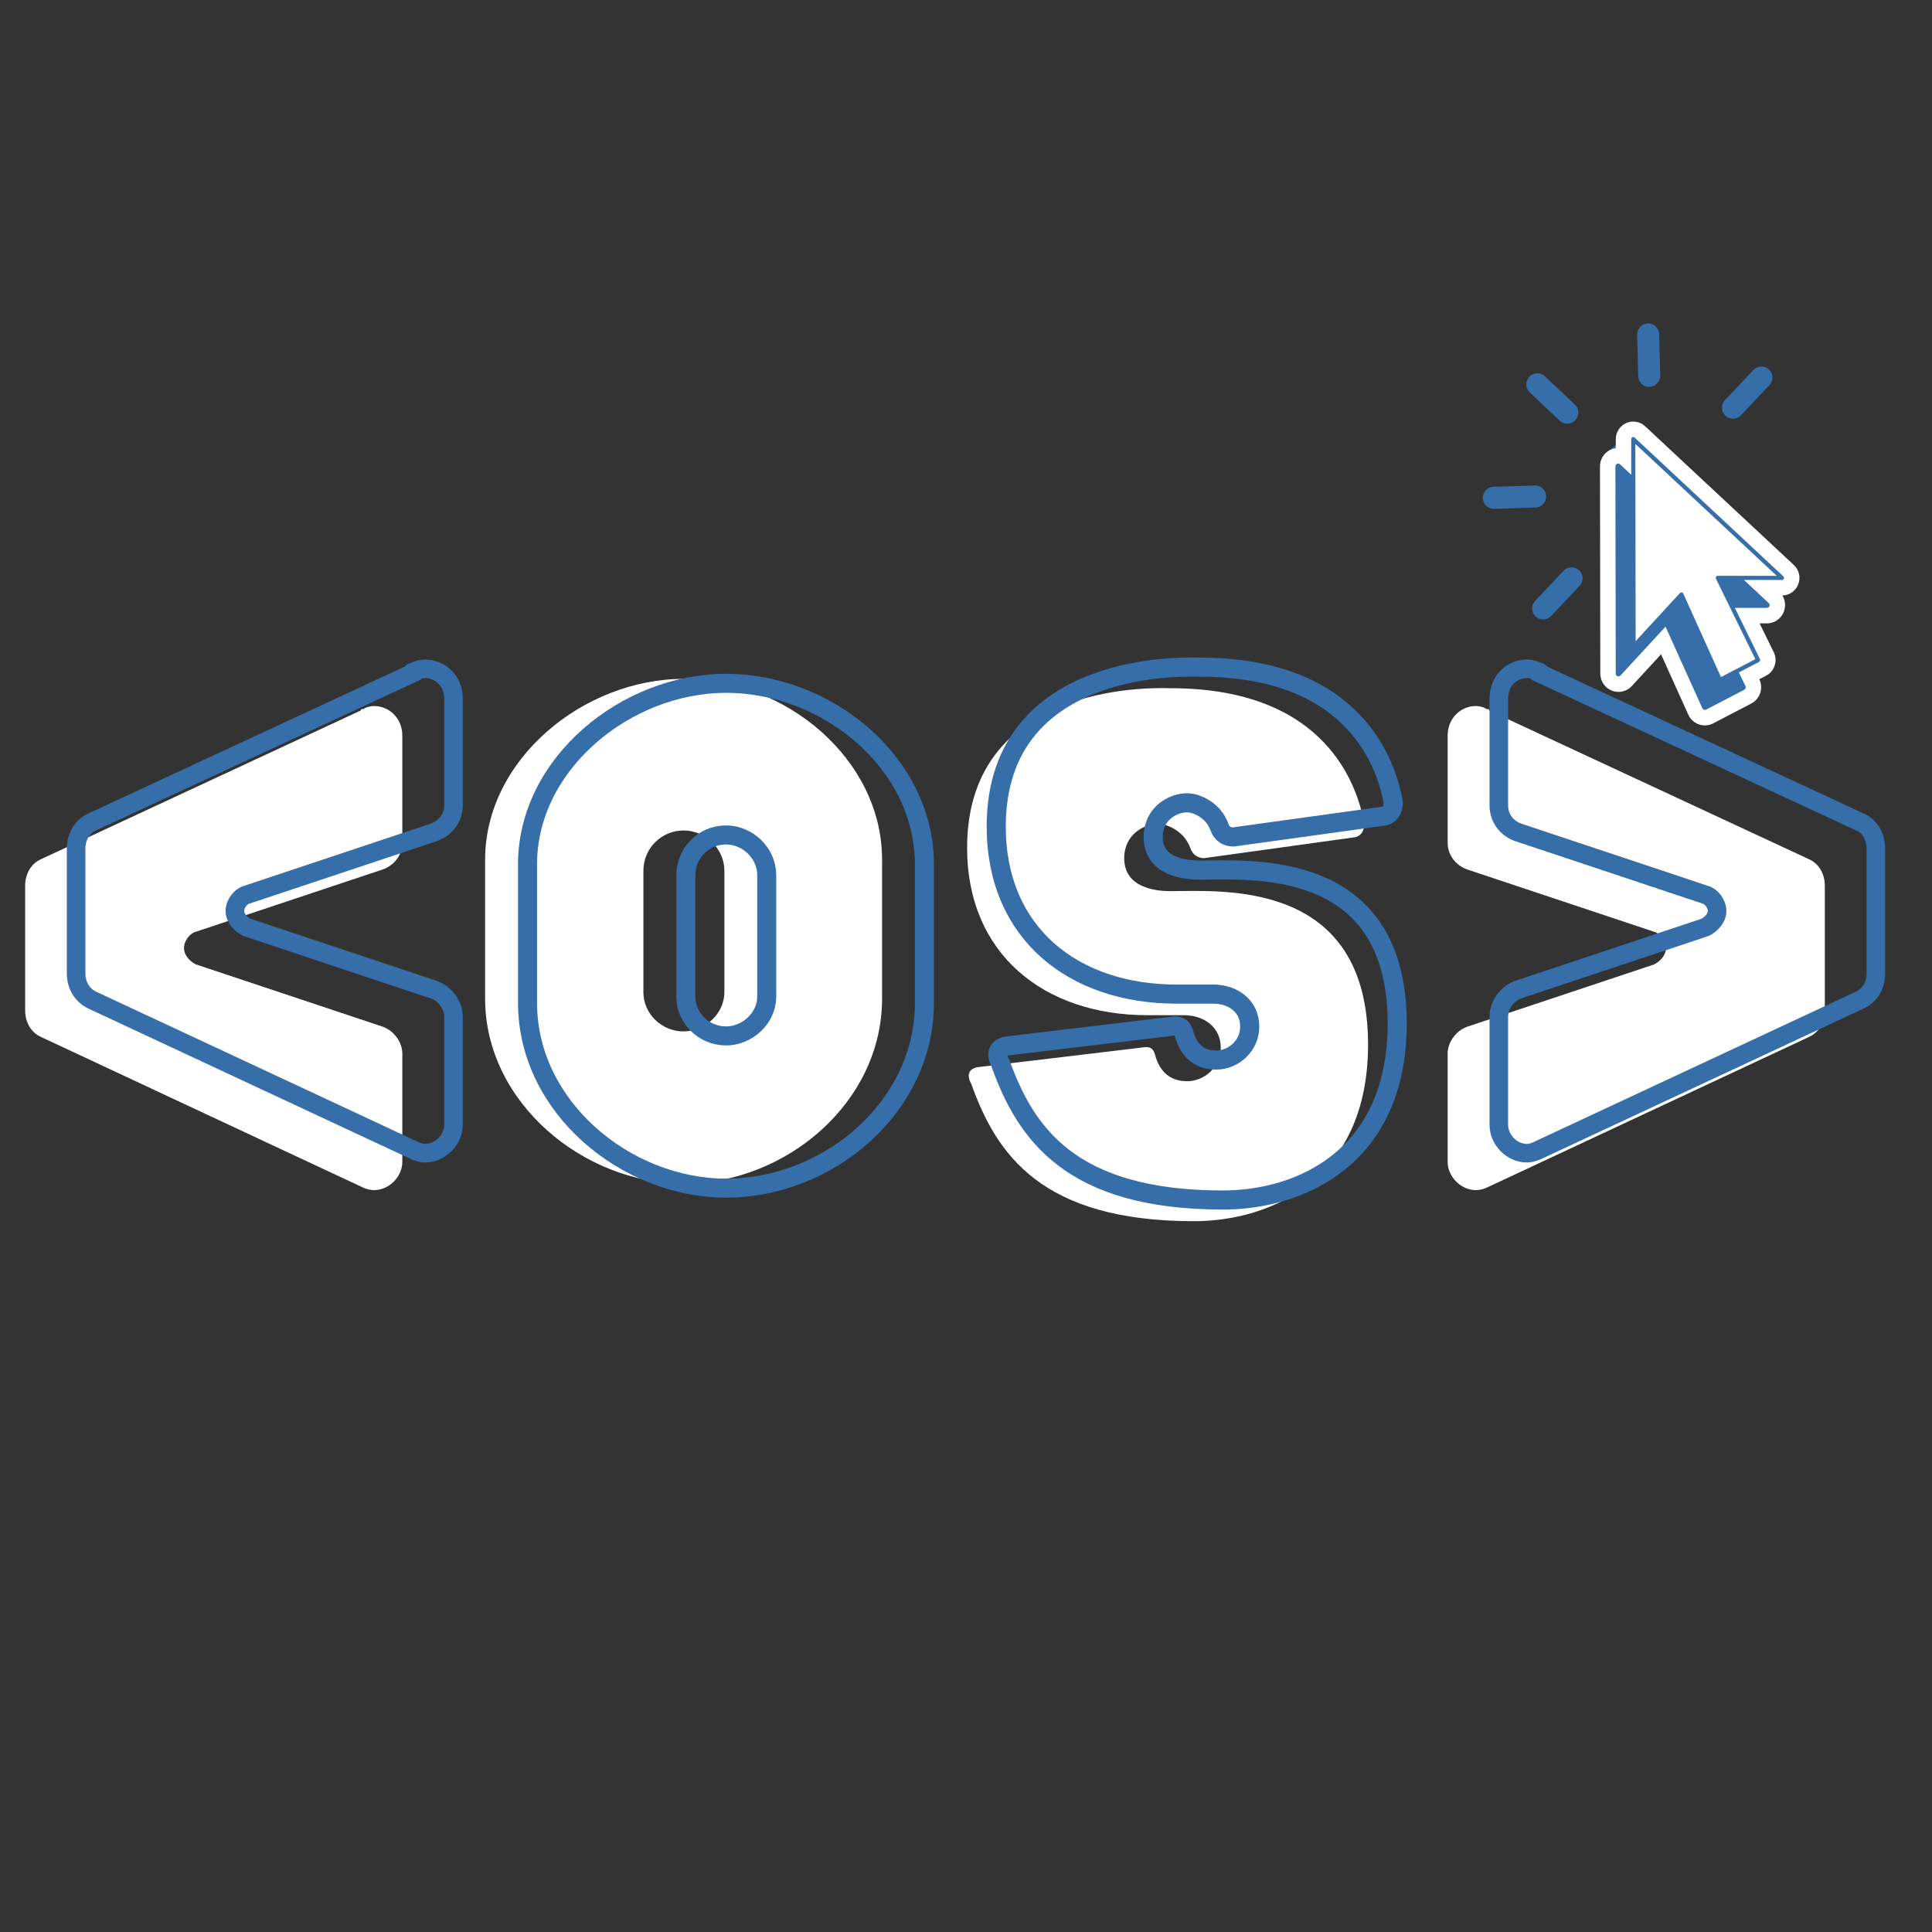 <svg xmlns="http://www.w3.org/2000/svg" xmlns:xlink="http://www.w3.org/1999/xlink" width="500" zoomAndPan="magnify" viewBox="0 0 375 375" height="500" preserveAspectRatio="xMidYMid meet" version="1.0"><rect x="0" y="0" width="375" height="375" fill="#333333" stroke="none"/><defs><g/><clipPath id="id1"><path d="M 310 83 L 349 83 L 349 123 L 310 123 Z M 310 83 " clip-rule="nonzero"/></clipPath><clipPath id="id2"><path d="M 274.168 97.086 L 321.055 47.492 L 348.305 73.254 L 301.418 122.848 Z M 274.168 97.086 " clip-rule="nonzero"/></clipPath><clipPath id="id3"><path d="M 274.168 97.086 L 321.055 47.492 L 389.18 111.895 L 342.293 161.492 Z M 274.168 97.086 " clip-rule="nonzero"/></clipPath><clipPath id="id4"><path d="M 298.012 102.578 L 336.484 61.883 L 389.266 111.785 L 350.797 152.477 Z M 298.012 102.578 " clip-rule="nonzero"/></clipPath><clipPath id="id5"><path d="M 298.012 102.578 L 336.391 61.98 L 389.176 111.883 L 350.797 152.477 Z M 298.012 102.578 " clip-rule="nonzero"/></clipPath><clipPath id="id6"><path d="M 296 72 L 307 72 L 307 83 L 296 83 Z M 296 72 " clip-rule="nonzero"/></clipPath><clipPath id="id7"><path d="M 274.168 97.086 L 321.055 47.492 L 348.305 73.254 L 301.418 122.848 Z M 274.168 97.086 " clip-rule="nonzero"/></clipPath><clipPath id="id8"><path d="M 274.168 97.086 L 321.055 47.492 L 389.18 111.895 L 342.293 161.492 Z M 274.168 97.086 " clip-rule="nonzero"/></clipPath><clipPath id="id9"><path d="M 317 62 L 323 62 L 323 76 L 317 76 Z M 317 62 " clip-rule="nonzero"/></clipPath><clipPath id="id10"><path d="M 274.168 97.086 L 321.055 47.492 L 348.305 73.254 L 301.418 122.848 Z M 274.168 97.086 " clip-rule="nonzero"/></clipPath><clipPath id="id11"><path d="M 274.168 97.086 L 321.055 47.492 L 389.18 111.895 L 342.293 161.492 Z M 274.168 97.086 " clip-rule="nonzero"/></clipPath><clipPath id="id12"><path d="M 334 71 L 345 71 L 345 82 L 334 82 Z M 334 71 " clip-rule="nonzero"/></clipPath><clipPath id="id13"><path d="M 274.168 97.086 L 321.055 47.492 L 348.305 73.254 L 301.418 122.848 Z M 274.168 97.086 " clip-rule="nonzero"/></clipPath><clipPath id="id14"><path d="M 274.168 97.086 L 321.055 47.492 L 389.18 111.895 L 342.293 161.492 Z M 274.168 97.086 " clip-rule="nonzero"/></clipPath><clipPath id="id15"><path d="M 297 110 L 308 110 L 308 121 L 297 121 Z M 297 110 " clip-rule="nonzero"/></clipPath><clipPath id="id16"><path d="M 274.168 97.086 L 321.055 47.492 L 348.305 73.254 L 301.418 122.848 Z M 274.168 97.086 " clip-rule="nonzero"/></clipPath><clipPath id="id17"><path d="M 274.168 97.086 L 321.055 47.492 L 389.18 111.895 L 342.293 161.492 Z M 274.168 97.086 " clip-rule="nonzero"/></clipPath><clipPath id="id18"><path d="M 287 94 L 301 94 L 301 99 L 287 99 Z M 287 94 " clip-rule="nonzero"/></clipPath><clipPath id="id19"><path d="M 274.168 97.086 L 321.055 47.492 L 348.305 73.254 L 301.418 122.848 Z M 274.168 97.086 " clip-rule="nonzero"/></clipPath><clipPath id="id20"><path d="M 274.168 97.086 L 321.055 47.492 L 389.18 111.895 L 342.293 161.492 Z M 274.168 97.086 " clip-rule="nonzero"/></clipPath><clipPath id="id21"><path d="M 310.555 81.559 L 349.555 81.559 L 349.555 140.809 L 310.555 140.809 Z M 310.555 81.559 " clip-rule="nonzero"/></clipPath></defs><g fill="#ffffff" fill-opacity="1"><g transform="translate(276.087, 295.28)"><g><path d="M 44.965 -108.086 L 8.648 -95.98 C 6.34 -95.117 4.898 -92.812 4.898 -90.793 L 4.898 -69.754 C 4.898 -66.871 7.492 -64.277 10.375 -64.277 C 11.242 -64.277 12.105 -64.562 12.684 -64.852 L 74.941 -93.965 C 76.957 -94.828 78.109 -96.848 78.109 -99.152 L 78.109 -123.363 C 78.109 -125.668 76.957 -127.688 74.941 -128.551 L 12.969 -157.375 C 12.969 -157.664 12.684 -157.664 12.395 -157.664 C 12.105 -157.953 11.242 -158.238 10.375 -158.238 C 7.492 -158.238 4.898 -155.934 4.898 -152.477 L 4.898 -131.723 C 4.898 -129.418 6.34 -127.398 8.648 -126.535 L 44.965 -114.43 C 46.117 -114.141 47.27 -112.699 47.27 -111.258 C 47.27 -109.816 46.117 -108.664 44.965 -108.086 Z M 44.965 -108.086 "/></g></g></g><path stroke-linecap="butt" transform="matrix(0.75, 0, 0, 0.75, 262.325, 57.83)" fill="none" stroke-linejoin="miter" d="M 91.519 162.884 L 43.102 179.024 C 40.009 180.149 38.129 183.243 38.129 185.967 L 38.129 214.019 C 38.129 217.868 41.509 221.337 45.352 221.337 C 46.576 221.337 47.701 220.868 48.451 220.493 L 131.488 181.743 C 134.207 180.524 135.707 177.894 135.707 174.8 L 135.707 142.524 C 135.707 139.425 134.207 136.706 131.488 135.581 L 48.826 97.206 C 48.826 96.738 48.451 96.738 48.076 96.738 C 47.701 96.363 46.576 95.988 45.352 95.988 C 41.509 95.988 38.129 99.081 38.129 103.68 L 38.129 131.358 C 38.129 134.456 40.009 137.175 43.102 138.3 L 91.519 154.441 C 93.019 154.816 94.613 156.691 94.613 158.66 C 94.613 160.54 93.019 162.134 91.519 162.884 Z M 91.519 162.884 " stroke="#356ea9" stroke-width="4.804" stroke-opacity="1" stroke-miterlimit="4"/><g clip-path="url(#id1)"><g clip-path="url(#id2)"><g clip-path="url(#id3)"><g clip-path="url(#id4)"><g clip-path="url(#id5)"><path fill="#356ea9" d="M 334.098 125.832 C 333.426 126.609 333.109 127.629 333.137 128.652 L 333.145 128.883 C 333.199 131.051 335.012 132.762 337.18 132.699 L 359.121 132.035 L 359.23 132.047 C 362.602 132.336 365.836 131.129 368.105 128.73 L 376.301 120.059 C 380.48 115.641 380.137 108.504 375.535 104.152 L 358.32 87.879 C 357.219 86.836 355.477 86.891 354.434 87.996 L 354.316 88.121 C 353.562 88.918 353.375 90.051 353.746 91.008 C 354.023 91.734 353.91 92.547 353.375 93.113 L 353.168 93.332 C 352.434 94.109 351.211 94.145 350.438 93.414 L 348.918 91.977 C 347.816 90.934 346.074 90.984 345.027 92.094 L 344.91 92.215 C 344.156 93.012 343.969 94.145 344.34 95.105 C 344.617 95.828 344.504 96.645 343.969 97.211 L 343.766 97.426 C 343.027 98.203 341.805 98.242 341.031 97.508 L 339.875 96.418 C 338.773 95.375 337.031 95.426 335.988 96.535 L 335.871 96.656 C 334.824 97.762 334.867 99.504 335.973 100.547 L 336.07 100.641 C 337.082 101.598 336.73 103.285 335.418 103.766 C 334.734 104.02 333.965 103.848 333.453 103.336 L 333.387 103.27 L 319.246 89.898 C 318.199 88.91 316.555 88.781 315.438 89.699 C 314.086 90.805 314.047 92.805 315.27 93.961 L 344.102 121.219 C 345.25 122.305 344.504 124.242 342.922 124.289 L 336.965 124.469 C 335.859 124.504 334.832 124.988 334.098 125.832 Z M 379.016 122.629 L 370.82 131.297 C 367.785 134.508 363.484 136.141 359.004 135.785 L 337.277 136.441 C 333.043 136.57 329.512 133.23 329.398 128.996 L 329.391 128.637 C 329.336 126.586 330.086 124.633 331.5 123.137 C 332.91 121.645 334.816 120.789 336.867 120.727 L 338.074 120.691 L 312.691 96.691 C 310.059 94.203 309.949 90.027 312.449 87.387 C 314.945 84.742 319.121 84.617 321.754 87.105 L 331.703 96.512 C 331.996 95.637 332.477 94.805 333.156 94.09 L 333.27 93.965 C 335.215 91.91 338.184 91.398 340.625 92.473 C 340.895 91.445 341.414 90.473 342.195 89.648 L 342.309 89.523 C 344.363 87.355 347.559 86.906 350.07 88.227 C 350.352 87.258 350.859 86.336 351.602 85.551 L 351.715 85.43 C 354.184 82.82 358.301 82.695 360.902 85.152 L 378.113 101.426 C 384.211 107.191 384.617 116.703 379.016 122.629 " fill-opacity="1" fill-rule="nonzero"/></g></g></g></g></g><g clip-path="url(#id6)"><g clip-path="url(#id7)"><g clip-path="url(#id8)"><path fill="#356ea9" d="M 305.758 81.562 C 304.945 82.422 303.59 82.465 302.734 81.652 L 296.914 76.152 C 296.059 75.34 296.023 73.988 296.836 73.125 C 297.648 72.266 299.004 72.227 299.859 73.035 L 305.68 78.535 C 306.539 79.348 306.574 80.703 305.758 81.562 " fill-opacity="1" fill-rule="nonzero"/></g></g></g><g clip-path="url(#id9)"><g clip-path="url(#id10)"><g clip-path="url(#id11)"><path fill="#356ea9" d="M 321.664 74.418 C 321.289 74.816 320.762 75.07 320.168 75.09 C 318.988 75.125 318.004 74.195 317.973 73.012 L 317.766 64.992 C 317.734 63.809 318.668 62.824 319.852 62.789 C 321.031 62.75 322.016 63.68 322.043 64.863 L 322.254 72.883 C 322.27 73.477 322.043 74.016 321.664 74.418 " fill-opacity="1" fill-rule="nonzero"/></g></g></g><g clip-path="url(#id12)"><g clip-path="url(#id13)"><g clip-path="url(#id14)"><path fill="#356ea9" d="M 343.441 74.75 L 337.918 80.594 C 337.105 81.453 335.75 81.492 334.891 80.684 C 334.035 79.875 334 78.52 334.812 77.66 L 340.34 71.816 C 341.152 70.953 342.508 70.914 343.363 71.723 C 344.223 72.535 344.258 73.887 343.441 74.75 " fill-opacity="1" fill-rule="nonzero"/></g></g></g><g clip-path="url(#id15)"><g clip-path="url(#id16)"><g clip-path="url(#id17)"><path fill="#356ea9" d="M 306.594 113.727 L 301.07 119.566 C 300.258 120.43 298.902 120.469 298.043 119.66 C 297.188 118.848 297.152 117.496 297.965 116.633 L 303.492 110.789 C 304.305 109.93 305.66 109.891 306.516 110.699 C 307.371 111.508 307.406 112.863 306.594 113.727 " fill-opacity="1" fill-rule="nonzero"/></g></g></g><g clip-path="url(#id18)"><g clip-path="url(#id19)"><g clip-path="url(#id20)"><path fill="#356ea9" d="M 299.516 97.844 C 299.141 98.242 298.609 98.5 298.02 98.516 L 290 98.758 C 288.816 98.793 287.836 97.863 287.805 96.684 C 287.773 95.5 288.707 94.516 289.887 94.48 L 297.91 94.238 C 299.09 94.203 300.074 95.133 300.105 96.312 C 300.117 96.902 299.895 97.445 299.516 97.844 " fill-opacity="1" fill-rule="nonzero"/></g></g></g><g fill="#ffffff" fill-opacity="1"><g transform="translate(185.699, 232.762)"><g><path d="M 41.523 -99.18 C 40.098 -99.18 2.016 -101.195 2.016 -68.215 C 2.016 -47.574 16.965 -35.711 37.016 -35.711 L 44.133 -35.711 C 48.047 -35.711 51.25 -33.336 51.25 -29.422 C 51.25 -25.625 48.047 -22.898 44.727 -22.898 C 42.828 -22.898 39.625 -23.488 38.438 -28.234 C 38.082 -29.184 37.605 -29.777 35.828 -29.422 L 4.035 -25.625 C 2.254 -25.27 1.898 -24.082 2.848 -22.305 C 7.711 -8.777 16.371 4.27 46.031 4.27 C 60.977 4.27 79.84 -3.914 79.84 -30.016 C 79.84 -62.164 51.488 -59.793 41.523 -59.793 C 38.438 -59.793 32.508 -60.504 32.508 -66.199 C 32.508 -70.824 36.422 -72.844 39.031 -72.844 C 40.93 -72.844 44.133 -71.418 45.32 -68.215 C 45.793 -66.793 46.859 -66.199 48.047 -66.199 L 77.113 -70.23 C 78.418 -70.352 79.367 -71.656 79.012 -73.434 C 77.707 -79.84 72.012 -99.18 41.523 -99.18 Z M 41.523 -99.18 "/></g></g></g><path stroke-linecap="butt" transform="matrix(0.75, 0, 0, 0.75, 174.967, 134.165)" fill="none" stroke-linejoin="miter" d="M 77.206 -6.23 C 75.273 -6.23 24.534 -8.934 24.534 35.056 C 24.534 62.587 44.461 78.384 71.185 78.384 L 80.685 78.384 C 85.893 78.384 90.143 81.551 90.143 86.764 C 90.143 91.822 85.893 95.452 81.456 95.452 C 78.945 95.452 74.659 94.681 73.075 88.348 C 72.612 87.072 71.956 86.301 69.596 86.764 L 27.195 91.822 C 24.841 92.327 24.377 93.91 25.612 96.264 C 32.101 114.301 43.648 131.676 83.19 131.676 C 103.117 131.676 128.299 120.785 128.299 85.994 C 128.299 43.124 90.492 46.29 77.206 46.29 C 73.075 46.29 65.159 45.327 65.159 37.718 C 65.159 31.577 70.372 28.874 73.888 28.874 C 76.393 28.874 80.685 30.77 82.268 35.056 C 82.883 36.947 84.31 37.718 85.893 37.718 L 124.627 32.353 C 126.367 32.197 127.643 30.457 127.18 28.103 C 125.44 19.53 117.831 -6.23 77.206 -6.23 Z M 77.206 -6.23 " stroke="#356ea9" stroke-width="4.943" stroke-opacity="1" stroke-miterlimit="4"/><g fill="#ffffff" fill-opacity="1"><g transform="translate(92.149, 227.731)"><g><path d="M 40.535 -95.961 C 21.152 -95.961 2.008 -80.359 2.008 -60.863 L 2.008 -33.918 C 2.008 -13.707 21.152 2.008 40.535 2.008 C 60.391 2.008 79.062 -13.707 79.062 -33.918 L 79.062 -60.863 C 79.062 -80.359 60.391 -95.961 40.535 -95.961 Z M 48.453 -35.098 C 48.453 -31.082 44.789 -27.535 40.535 -27.535 C 36.164 -27.535 32.734 -31.082 32.734 -35.098 L 32.734 -58.734 C 32.734 -62.988 36.164 -66.535 40.535 -66.535 C 44.789 -66.535 48.453 -62.988 48.453 -58.734 Z M 48.453 -35.098 "/></g></g></g><path stroke-linecap="butt" transform="matrix(0.75, 0, 0, 0.75, 85.435, 134.096)" fill="none" stroke-linejoin="miter" d="M 73.973 -1.951 C 48.118 -1.951 22.613 18.862 22.613 44.867 L 22.613 80.758 C 22.613 107.726 48.118 128.695 73.973 128.695 C 100.436 128.695 125.327 107.726 125.327 80.758 L 125.327 44.867 C 125.327 18.862 100.436 -1.951 73.973 -1.951 Z M 84.514 79.185 C 84.514 84.57 79.624 89.299 73.973 89.299 C 68.124 89.299 63.582 84.57 63.582 79.185 L 63.582 47.674 C 63.582 42.023 68.124 37.289 73.973 37.289 C 79.624 37.289 84.514 42.023 84.514 47.674 Z M 84.514 79.185 " stroke="#356ea9" stroke-width="4.924" stroke-opacity="1" stroke-miterlimit="4"/><g fill="#ffffff" fill-opacity="1"><g transform="translate(-7.804, 295.28)"><g><path d="M 45.828 -108.086 C 44.676 -108.664 43.523 -109.816 43.523 -111.258 C 43.523 -112.699 44.676 -114.141 45.828 -114.43 L 82.145 -126.535 C 84.453 -127.398 85.895 -129.418 85.895 -131.723 L 85.895 -152.477 C 85.895 -155.934 83.301 -158.238 80.418 -158.238 C 79.551 -158.238 78.688 -157.953 78.398 -157.664 C 78.109 -157.664 77.824 -157.664 77.824 -157.375 L 15.852 -128.551 C 13.836 -127.688 12.684 -125.668 12.684 -123.363 L 12.684 -99.152 C 12.684 -96.848 13.836 -94.828 15.852 -93.965 L 78.109 -64.852 C 78.688 -64.562 79.551 -64.277 80.418 -64.277 C 83.301 -64.277 85.895 -66.871 85.895 -69.754 L 85.895 -90.793 C 85.895 -92.812 84.453 -95.117 82.145 -95.98 Z M 45.828 -108.086 "/></g></g></g><path stroke-linecap="butt" transform="matrix(0.75, 0, 0, 0.75, -17.675, 57.83)" fill="none" stroke-linejoin="miter" d="M 87.457 162.884 C 85.952 162.134 84.358 160.54 84.358 158.66 C 84.358 156.691 85.952 154.816 87.457 154.441 L 135.869 138.3 C 138.968 137.175 140.936 134.456 140.936 131.358 L 140.936 103.68 C 140.936 99.081 137.462 95.988 133.619 95.988 C 132.4 95.988 131.27 96.363 130.895 96.738 C 130.52 96.738 130.145 96.738 130.145 97.206 L 47.483 135.581 C 44.858 136.706 43.264 139.425 43.264 142.524 L 43.264 174.8 C 43.264 177.894 44.858 180.524 47.483 181.743 L 130.52 220.493 C 131.27 220.868 132.4 221.337 133.619 221.337 C 137.462 221.337 140.936 217.868 140.936 214.019 L 140.936 185.967 C 140.936 183.243 138.968 180.149 135.869 179.024 Z M 87.457 162.884 " stroke="#356ea9" stroke-width="4.804" stroke-opacity="1" stroke-miterlimit="4"/><g clip-path="url(#id21)"><path fill="#ffffff" d="M 349.039 113.418 C 348.535 114.711 347.328 115.555 345.953 115.582 C 346.531 116.516 346.648 117.68 346.234 118.746 C 345.703 120.113 344.41 120.996 342.949 120.996 L 341.539 120.996 L 344.289 126.609 C 345.102 128.262 344.434 130.297 342.809 131.145 L 341.484 131.836 C 342.32 133.551 341.629 135.664 339.938 136.543 L 332.539 140.402 C 332.035 140.664 331.477 140.801 330.914 140.801 C 330.523 140.801 330.137 140.734 329.77 140.609 C 328.848 140.289 328.098 139.598 327.699 138.719 L 322.41 127 L 316.734 133.16 C 315.742 134.238 314.223 134.59 312.859 134.055 C 311.496 133.516 310.617 132.223 310.617 130.754 L 310.555 90.523 C 310.551 89.109 311.383 87.832 312.668 87.266 C 312.977 87.129 313.301 87.039 313.625 86.996 L 313.621 85.246 C 313.621 83.887 314.418 82.66 315.656 82.113 C 316.891 81.57 318.332 81.812 319.324 82.742 L 348.188 109.672 C 349.219 110.633 349.551 112.102 349.039 113.418 Z M 349.039 113.418 " fill-opacity="1" fill-rule="nonzero"/></g><path fill="#ffffff" d="M 333.07 112.348 L 340.715 127.941 L 334.035 131.422 L 326.727 115.227 C 326.672 115.105 326.559 115.02 326.43 114.996 C 326.406 114.992 326.387 114.992 326.363 114.992 C 326.254 114.992 326.148 115.039 326.07 115.121 L 317.477 124.449 L 317.418 86.16 L 344.863 111.77 L 333.43 111.77 C 333.289 111.77 333.164 111.84 333.09 111.957 C 333.016 112.078 333.008 112.223 333.07 112.348 Z M 333.07 112.348 " fill-opacity="1" fill-rule="nonzero"/><path fill="#356ea9" d="M 346.152 111.875 L 317.289 84.945 C 317.172 84.836 317 84.809 316.855 84.871 C 316.711 84.938 316.617 85.082 316.617 85.238 L 316.629 92.156 L 314.449 90.121 C 314.293 89.977 314.062 89.938 313.867 90.023 C 313.672 90.109 313.547 90.305 313.547 90.52 L 313.609 130.75 C 313.609 130.973 313.746 131.168 313.949 131.25 C 314.156 131.332 314.391 131.277 314.539 131.113 L 323.277 121.633 L 330.426 137.473 C 330.488 137.609 330.602 137.711 330.738 137.762 C 330.797 137.781 330.855 137.789 330.914 137.789 C 331 137.789 331.086 137.77 331.16 137.73 L 338.562 133.875 C 338.82 133.738 338.922 133.422 338.793 133.156 L 337.504 130.52 L 341.43 128.473 C 341.621 128.371 341.699 128.137 341.605 127.938 L 336.727 117.988 L 342.949 117.988 C 343.168 117.988 343.367 117.852 343.445 117.645 C 343.527 117.441 343.473 117.203 343.312 117.055 L 338.508 112.574 L 345.879 112.574 C 346.043 112.574 346.191 112.473 346.254 112.316 C 346.312 112.164 346.273 111.988 346.152 111.875 Z M 333.07 112.348 L 340.715 127.941 L 334.035 131.422 L 326.727 115.227 C 326.672 115.105 326.559 115.02 326.43 114.996 C 326.406 114.992 326.387 114.992 326.363 114.992 C 326.254 114.992 326.148 115.039 326.07 115.121 L 317.477 124.449 L 317.418 86.16 L 344.863 111.77 L 333.43 111.77 C 333.289 111.77 333.164 111.84 333.09 111.957 C 333.016 112.078 333.008 112.223 333.07 112.348 Z M 333.07 112.348 " fill-opacity="1" fill-rule="nonzero"/></svg>